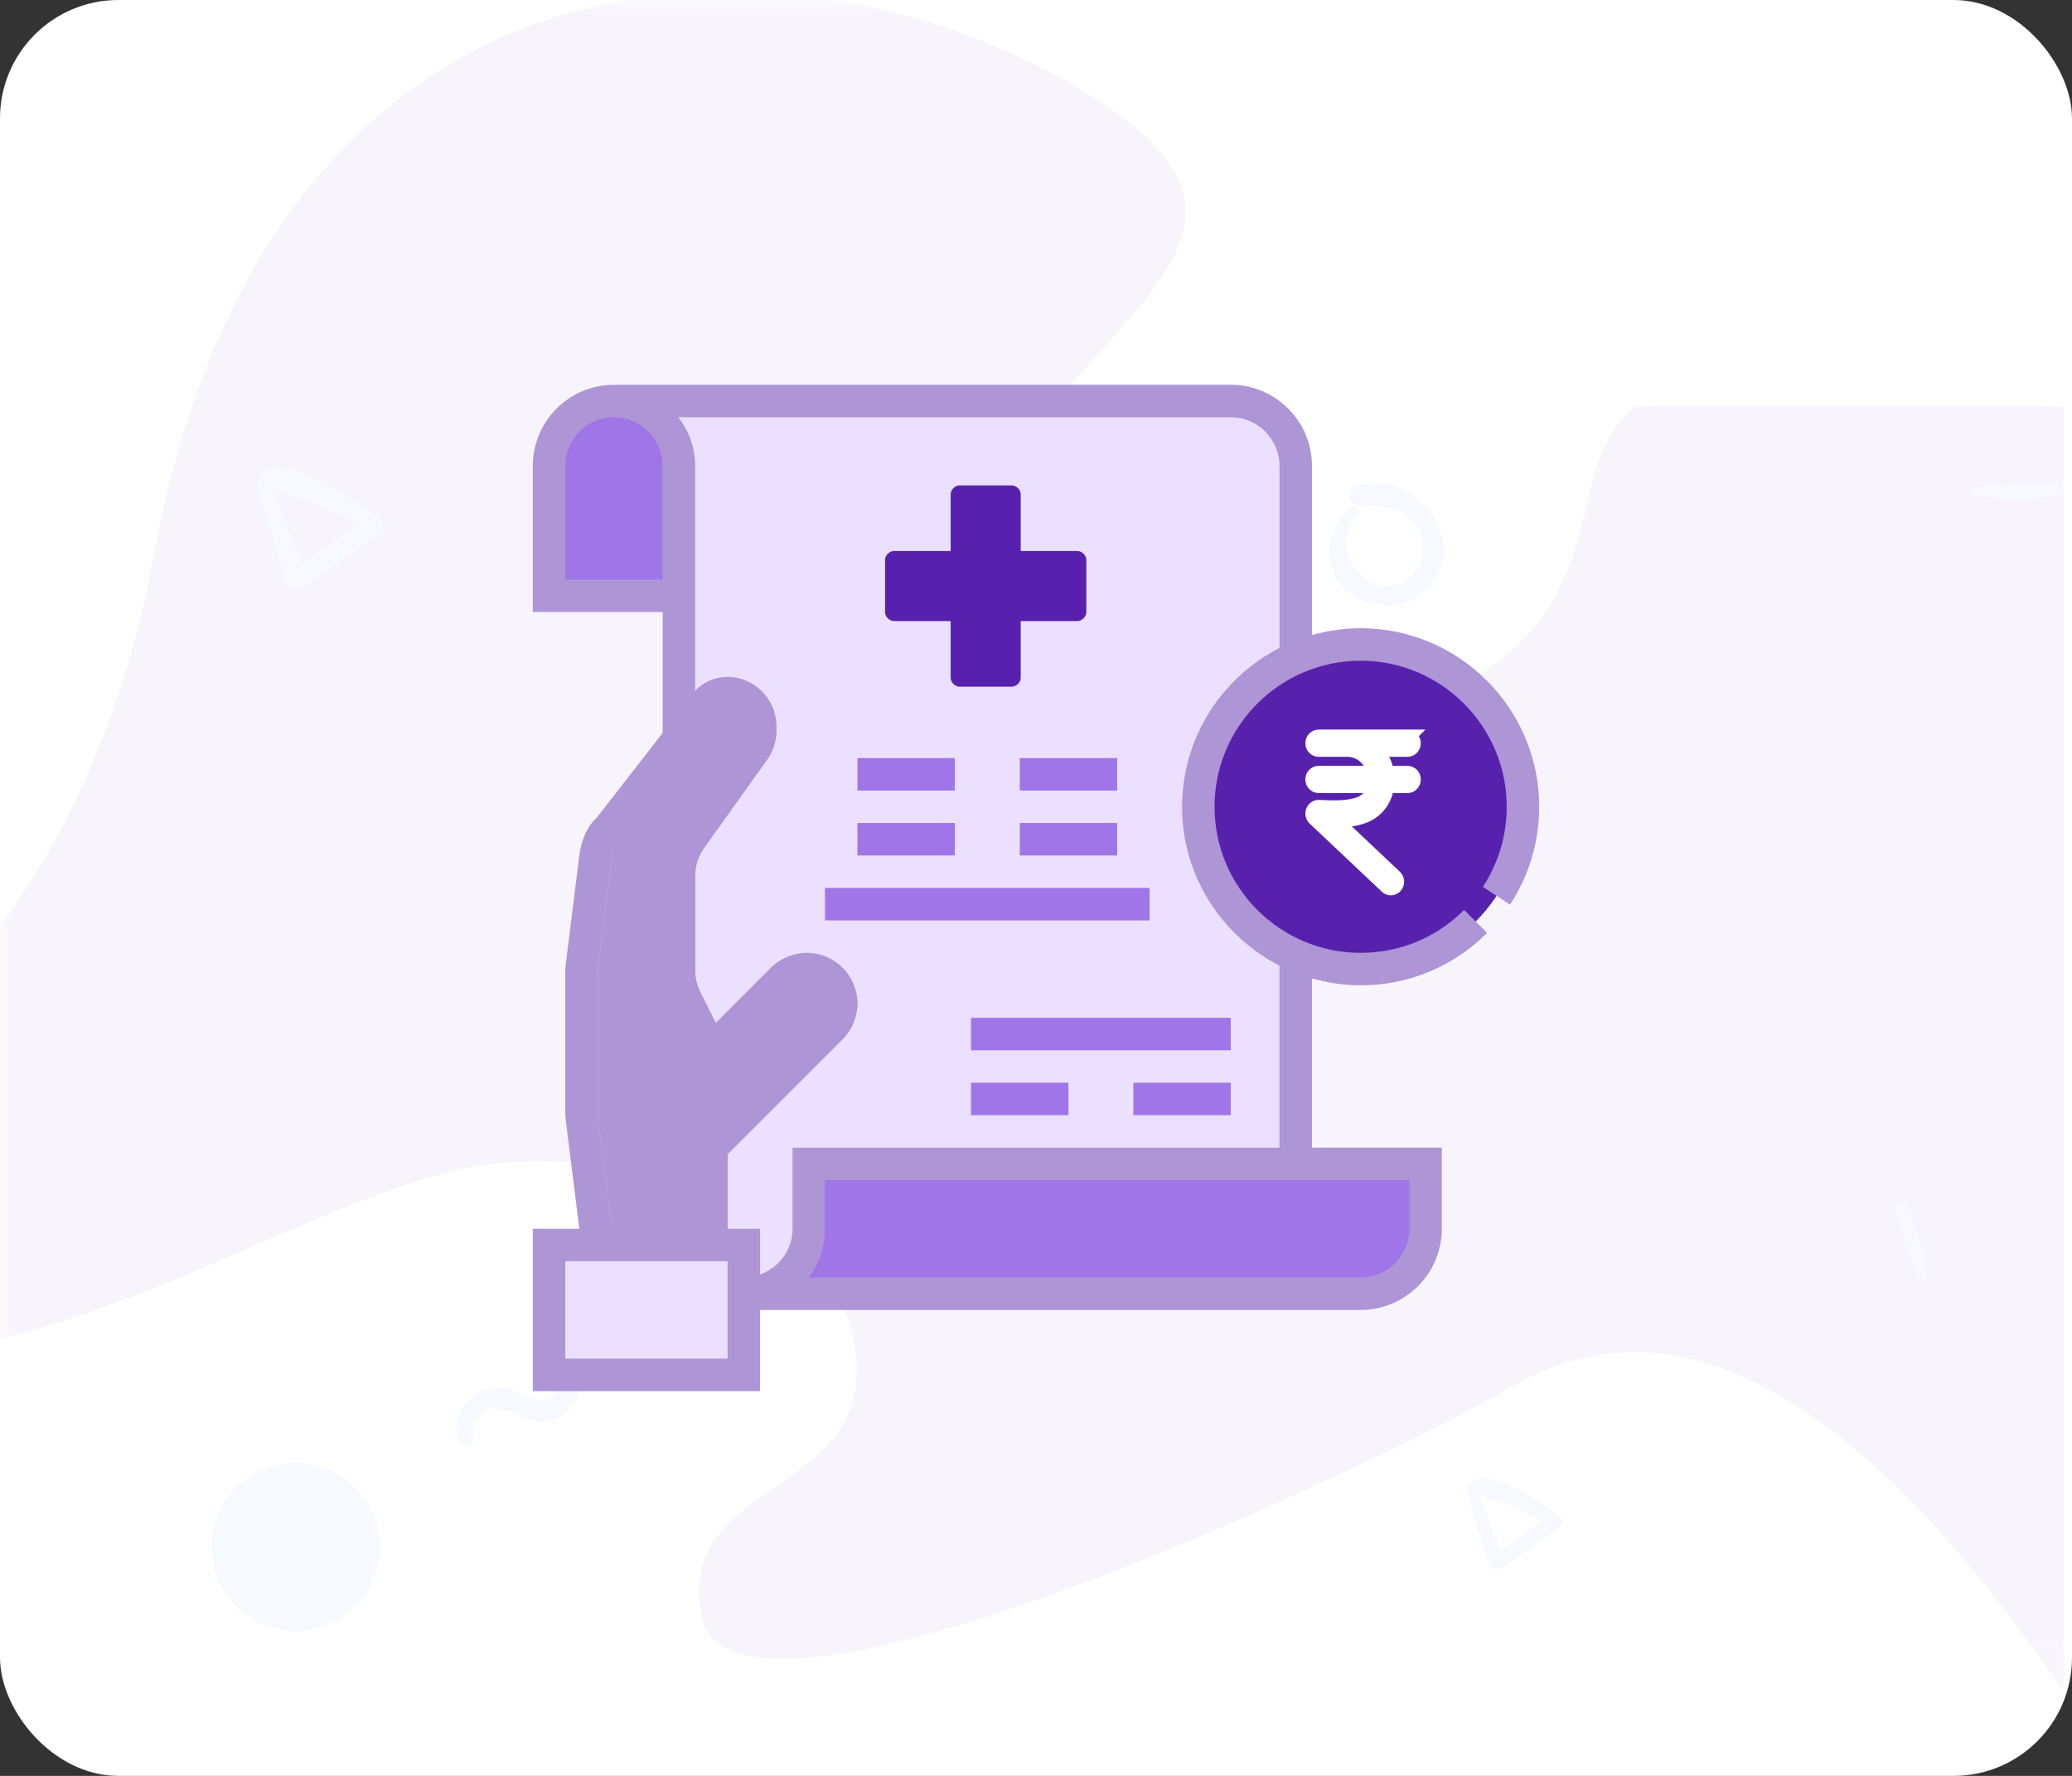 <svg xmlns="http://www.w3.org/2000/svg" xmlns:xlink="http://www.w3.org/1999/xlink" width="70" height="60" viewBox="0 0 70 60">
    <rect x="0" y="0" width="70" height="60" fill="#333333" stroke="none"/>
    <defs>
        <rect id="prefix__a" width="70" height="60" x="0" y="0" rx="4"/>
    </defs>
    <g fill="none" fill-rule="evenodd">
        <mask id="prefix__b" fill="#fff">
            <use xlink:href="#prefix__a"/>
        </mask>
        <use fill="#FFF" xlink:href="#prefix__a"/>
        <g fill-rule="nonzero" mask="url(#prefix__b)" opacity=".05">
            <g transform="translate(-12 -8)">
                <path fill="#5721AE" d="M17.184 26.814C13.283 48.016-5.304 47.71 2.514 52.223c7.819 4.514 17.144-2.611 24.543-4.594 7.4-1.982 14.032 4.584 18.151-2.55 4.12-7.135-2.338-6.07-1.273-15.85 1.066-9.78 14.5-12.477 4.337-18.345-10.163-5.868-27.186-5.272-31.088 15.93z"/>
                <path fill="#5721AE" d="M63.113 54.836c-4.928 2.846-26.383 12.933-27.418 7.76-1.034-5.173 7.545-3.803 4.656-10.864-2.888-7.06-15.52-2.586-13.968-11.898 1.784-10.703 29.769-5.627 35.044-8.673 5.275-3.045 3.238-7.364 5.825-9.433h14.485v43.455c-6.89-10.088-13.098-13.537-18.624-10.347z"/>
                <circle cx="21.986" cy="60.268" r="2.845" fill="#3792FC"/>
                <path fill="#3792FC" d="M76.483 48.778c-.105-.277-.494-.134-.43.147.178.775.464 1.559.774 2.29.063.148.333.123.297-.058-.152-.795-.35-1.622-.64-2.379zM28.14 55.944c.332-.52.8-.39 1.255-.16.462.233.899.372 1.4.155.785-.339 1.155-1.524.405-2.081-.242-.182-.482.116-.45.346.045.317.203.67-.07.942-.364.365-.792.058-1.158-.106-.393-.177-.813-.216-1.217-.052-.698.283-1.206 1.23-.65 1.87.077.089.265.048.285-.076.045-.296.037-.577.2-.838zM21.67 27.666c.082.263.332.347.56.191.892-.607 1.781-1.2 2.628-1.872.162-.13.127-.39-.032-.5-.99-.679-2.324-1.682-3.58-1.688-.318-.003-.542.448-.218.633.506.292 1.113.396 1.655.62.624.26 1.244.565 1.795.957.013-.181.026-.363.036-.545-.944.581-1.834 1.233-2.73 1.883l.53.107c-.384-1.084-.776-2.159-1.201-3.227-.095-.224-.478-.1-.413.137.299 1.11.627 2.207.97 3.304zM81.288 24.778c.305-.03.266-.445-.03-.456-.817-.032-1.674.038-2.482.147-.16.022-.21.29-.022.306.83.062 1.703.086 2.534.003zM57.3 27.762c.643.78 1.893.943 2.696.323 1.944-1.501-.083-4.266-2.179-3.694-.389.106-.291.66.092.68.612.035 1.27.058 1.758.49.526.46.538 1.24.106 1.772-1.144 1.404-3.128-.663-1.927-1.921.154-.158-.08-.392-.24-.24-.718.689-.99 1.76-.306 2.59zM62.294 60.842c.061.197.249.26.42.144.669-.456 1.336-.901 1.97-1.405.123-.097.096-.292-.023-.375-.743-.509-1.743-1.26-2.686-1.266-.238-.002-.406.336-.163.475.38.219.835.297 1.242.465.467.195.932.423 1.346.718.01-.136.02-.273.027-.409-.709.436-1.376.925-2.047 1.412l.396.08c-.287-.813-.581-1.619-.9-2.42-.069-.167-.356-.075-.31.103.224.832.47 1.655.728 2.478z"/>
            </g>
        </g>
        <g mask="url(#prefix__b)">
            <g>
                <g fill-rule="nonzero" transform="translate(18 13)">
                    <path fill="#EBE0FF" d="M25.774 30.71H4.935V2.742c0-1.211-.982-2.194-2.193-2.194h-.548H23.58c1.211 0 2.193.983 2.193 2.194V30.71z"/>
                    <g fill="#9F75E7">
                        <path d="M4.387 30.161H27.42c1.212 0 2.194-.982 2.194-2.193v-2.194H8.774v2.194c0 1.211-.982 2.193-2.193 2.193H4.387zM4.387 6.58H0V2.195C0 .982.982 0 2.194 0c1.21 0 2.193.982 2.193 2.194V6.58z" transform="translate(.548 .548)"/>
                    </g>
                    <circle cx="27.968" cy="14.258" r="5.484" fill="#5721AE"/>
                    <path fill="#5721AE" d="M27.968 18.645c-2.844 0-5.181-2.164-5.457-4.935-.017.18-.027.363-.027.548 0 3.029 2.455 5.484 5.484 5.484 3.028 0 5.484-2.455 5.484-5.484 0-.185-.01-.368-.028-.548-.275 2.77-2.613 4.935-5.456 4.935z"/>
                    <path fill="#EBE0FF" d="M0 0.823H6.581V5.21H0z" transform="translate(.548 28.242)"/>
                    <path fill="#EBE0FF" d="M0.548 31.806H7.129V33.451H0.548z"/>
                    <path fill="#AD95D6" d="M2.742 29.065l-.531-4.252c-.012-.09-.017-.181-.017-.272v-4.663c0-.09.005-.182.017-.272l.456-3.652c.05-.392.203-.763.446-.953l3.136-4.033c.21-.391.531-.549.872-.549.61 0 1.105.495 1.105 1.105v.187c0 .23-.072.454-.206.642l-2.128 2.979c-.266.371-.408.817-.408 1.274v3.167c0 .34.08.676.231.98l.866 1.73 2.401-2.4c.218-.219.514-.341.823-.341.642 0 1.163.52 1.163 1.163 0 .309-.123.604-.34.823L6.58 25.774v3.29H2.74z"/>
                    <path fill="#9F75E7" d="M9.871 17H20.839V18.097H9.871zM10.968 12.613H14.258V13.71H10.968zM16.452 12.613H19.742V13.71H16.452zM10.968 14.806H14.258V15.903H10.968zM16.452 14.806H19.742V15.903H16.452zM14.806 21.387H23.58V22.484H14.806zM20.29 23.581H23.58V24.678H20.29zM14.806 23.581H18.096V24.678H14.806z"/>
                    <path fill="#AD95D6" d="M33.013 17.565c.646-.983.987-2.127.987-3.307 0-3.326-2.706-6.032-6.032-6.032-.571 0-1.122.085-1.645.233V2.742C26.323 1.23 25.093 0 23.58 0H2.74C1.23 0 0 1.23 0 2.742v4.935h4.387v4.086l-2.22 2.855c-.311.276-.525.732-.593 1.267l-.456 3.653c-.014.113-.021.227-.021.34v4.663c0 .114.007.227.021.34l.454 3.635H0V34h7.677v-2.742h20.29c1.513 0 2.743-1.23 2.743-2.742v-2.742h-4.387v-5.717c.523.148 1.074.233 1.645.233 1.615 0 3.132-.63 4.272-1.773l-.777-.774c-.933.936-2.174 1.45-3.495 1.45-2.722 0-4.936-2.214-4.936-4.935 0-2.721 2.214-4.935 4.936-4.935 2.721 0 4.935 2.214 4.935 4.935 0 .966-.279 1.901-.806 2.705l.916.602zM1.097 6.581V2.74c0-.906.738-1.644 1.645-1.644s1.645.738 1.645 1.645V6.58h-3.29zm1.11 18.164c-.01-.068-.013-.136-.013-.204v-4.663c0-.068.004-.136.012-.204l.456-3.652c.039-.307.151-.52.24-.59l3.232-4.128.05-.078c.123-.229.272-.258.388-.258.308 0 .557.25.557.556v.187c0 .117-.036.228-.103.323l-2.128 2.98c-.334.466-.51 1.018-.51 1.592v3.167c0 .422.1.847.288 1.226l.469.936h-.21v1.097H6.26l2.562-2.562c.115-.114.273-.18.435-.18.34 0 .615.276.615.615 0 .165-.064.319-.18.435l-4.207 4.207v2.97H2.678l-.472-3.772zm4.374 8.158H1.097v-3.29H6.58v3.29zm23.032-4.387c0 .907-.738 1.645-1.645 1.645H9.32c.345-.458.55-1.028.55-1.645v-1.645h19.742v1.645zm-7.678-14.258c0 2.338 1.34 4.366 3.29 5.367v6.15H8.776v2.741c0 .714-.46 1.317-1.098 1.544v-1.544H6.581v-2.515l3.886-3.886c.323-.323.5-.753.5-1.21 0-.944-.767-1.711-1.71-1.711-.452 0-.892.182-1.211.5l-1.863 1.864-.526-1.05c-.113-.227-.173-.481-.173-.735v-3.167c0-.345.106-.675.306-.956l2.128-2.979c.201-.281.308-.614.308-.96v-.187c0-.911-.742-1.653-1.654-1.653-.425 0-.804.167-1.088.468V2.742c0-.62-.215-1.186-.563-1.645h18.66c.907 0 1.645.738 1.645 1.645v6.15c-1.95 1-3.29 3.028-3.29 5.366z"/>
                </g>
                <path fill="#5721AE" fill-rule="nonzero" d="M14.413 10.2h1.774c.148 0 .296-.148.296-.296V7.983h1.921c.148 0 .296-.148.296-.296V5.913c0-.148-.148-.296-.296-.296h-1.921V3.696c0-.148-.148-.296-.296-.296h-1.774c-.148 0-.296.148-.296.296v1.921h-1.921c-.148 0-.296.148-.296.296v1.774c0 .148.148.296.296.296h1.921v1.921c0 .148.148.296.296.296z" transform="translate(18 13)"/>
                <path fill="#FFF" stroke="#FFF" stroke-width=".5" d="M29.552 11.9h-3.004c-.11 0-.198.094-.198.21 0 .116.089.21.198.21h.98c.295 0 .575.154.75.411.081.121.136.256.166.393h-1.896c-.11 0-.198.094-.198.21 0 .116.089.21.198.21h1.903c-.007.037-.016.072-.027.108-.082.259-.27.448-.527.532-.392.128-.83.112-1.253.096l-.09-.004c-.083-.004-.159.05-.19.132-.03.083-.01.177.052.235l2.441 2.304c.038.036.085.053.131.053.055 0 .11-.024.148-.07.073-.087.066-.22-.016-.297l-2.037-1.922c.311 0 .624-.026.93-.126.383-.124.662-.408.786-.8.025-.078.04-.159.051-.24h.702c.11 0 .198-.095.198-.21 0-.117-.089-.21-.198-.21h-.704c-.034-.225-.118-.444-.25-.639-.04-.06-.086-.114-.134-.166h1.088c.11 0 .198-.094.198-.21 0-.116-.089-.21-.198-.21z" transform="translate(18 13)"/>
            </g>
        </g>
    </g>
</svg>
